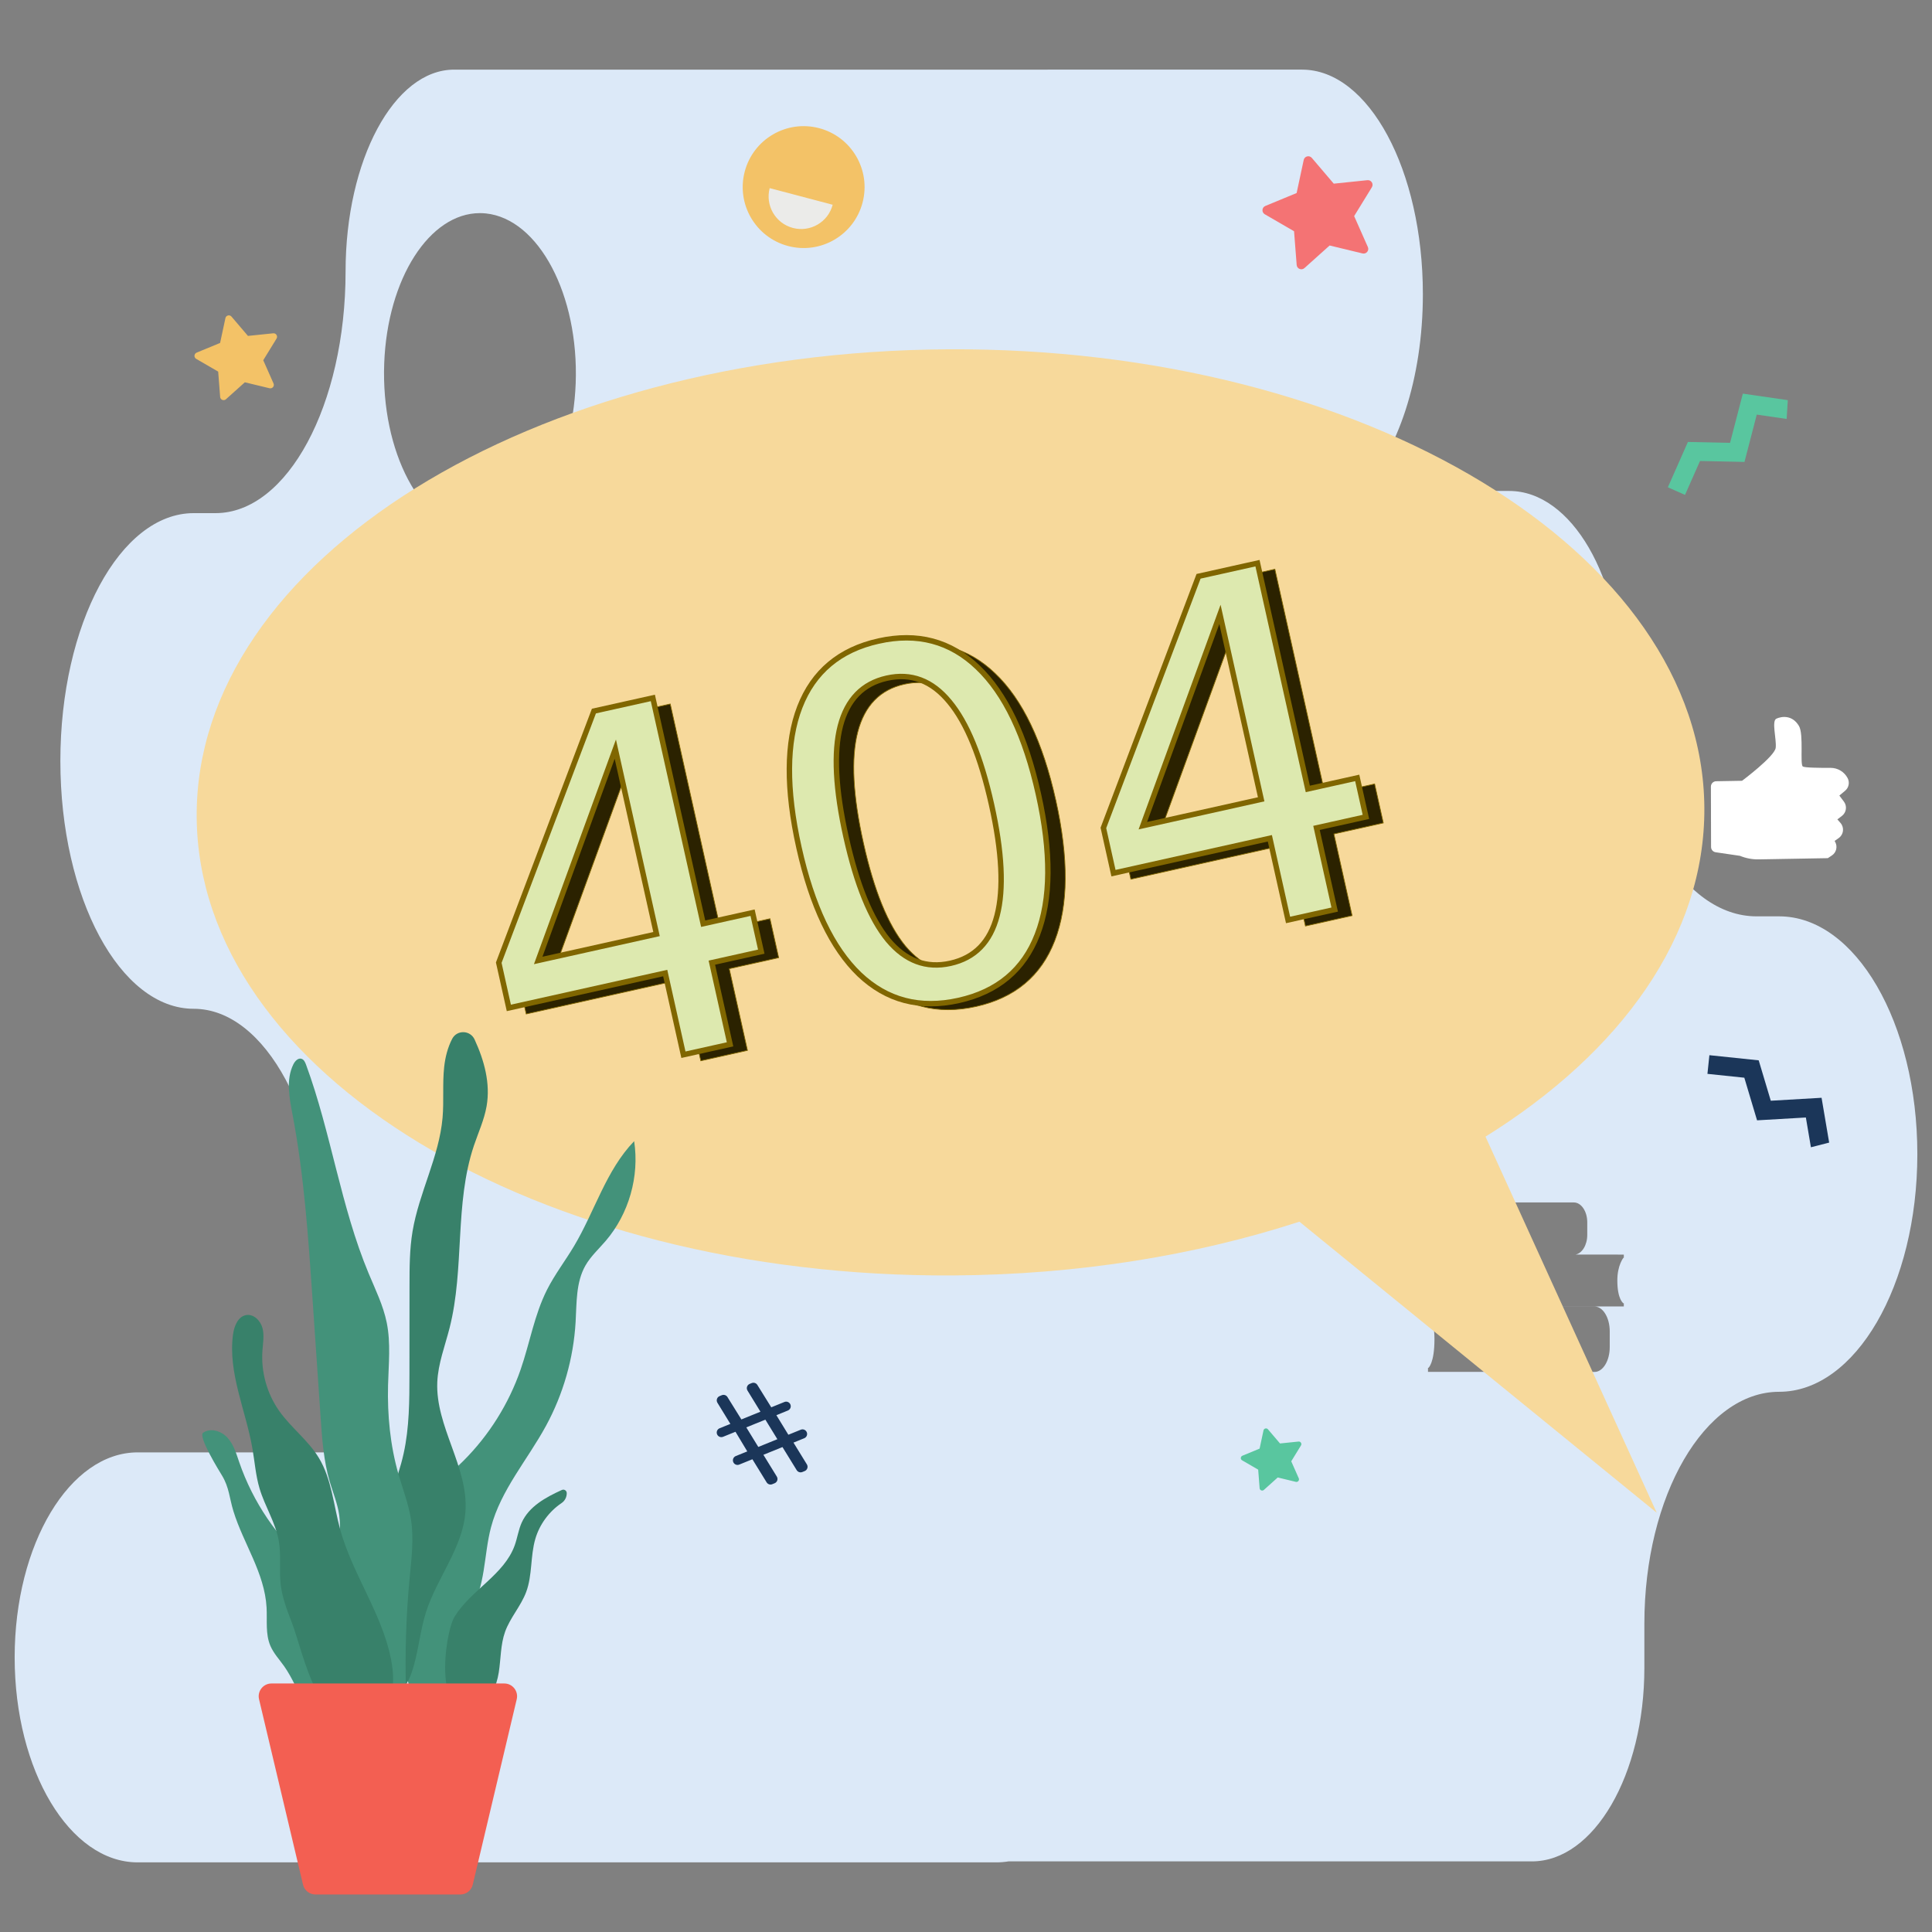 <?xml version="1.0" encoding="UTF-8" standalone="no"?>
<!-- Created with Inkscape (http://www.inkscape.org/) -->

<svg
   version="1.1"
   id="svg870"
   xml:space="preserve"
   width="700mm"
   height="700mm"
   viewBox="0 0 2645.669 2645.673"
   sodipodi:docname="error.svg"
   inkscape:version="1.1.1 (3bf5ae0d25, 2021-09-20)"
   xmlns:inkscape="http://www.inkscape.org/namespaces/inkscape"
   xmlns:sodipodi="http://sodipodi.sourceforge.net/DTD/sodipodi-0.dtd"
   xmlns="http://www.w3.org/2000/svg"
   xmlns:svg="http://www.w3.org/2000/svg"><rect x="0" y="0" width="2645.669" height="2645.673" fill="#808080" stroke="none"/><sodipodi:namedview
     id="namedview1031"
     pagecolor="#ffffff"
     bordercolor="#666666"
     borderopacity="1.0"
     inkscape:pageshadow="2"
     inkscape:pageopacity="0.0"
     inkscape:pagecheckerboard="0"
     inkscape:document-units="mm"
     showgrid="false"
     inkscape:zoom="0.31825595"
     inkscape:cx="1321.2636"
     inkscape:cy="1316.5504"
     inkscape:window-width="1920"
     inkscape:window-height="1051"
     inkscape:window-x="0"
     inkscape:window-y="0"
     inkscape:window-maximized="1"
     inkscape:current-layer="svg870" /><defs
     id="defs874"><rect
       x="670.256"
       y="736.447"
       width="1551.178"
       height="1066.516"
       id="rect27490" /><rect
       x="703.985"
       y="875.111"
       width="1252.787"
       height="601.893"
       id="rect11706" /><rect
       x="670.256"
       y="736.447"
       width="1551.178"
       height="1066.516"
       id="rect29814" /></defs><path
     d="M 188.459,2550.319 H 1364.587 c 5.543,0 11.024,-0.454 16.426,-1.334 h 716.743 c 85.069,0 154.03,-118.638 154.03,-264.981 v -60.544 c 0,-175.383 82.643,-317.546 184.588,-317.546 v 0 c 104.504,0 189.222,-145.757 189.222,-325.525 v -0.015 c 0,-179.783 -84.719,-325.525 -189.222,-325.525 h -30.999 c -101.946,0 -184.588,-142.163 -184.588,-317.546 v 0 c 0,-146.343 -68.962,-264.981 -154.031,-264.981 h -203.982 c 51.086,-52.331 85.701,-153.383 85.701,-269.469 v -0.013 c 0,-169.81 -74.058,-307.485 -165.416,-307.485 H 621.844 c -82.069,0 -148.608,123.698 -148.608,276.26 0,182.849 -79.737,331.069 -178.1,331.069 h -29.905 c -100.826,0 -182.569,151.931 -182.569,339.37 v 0 c 0,187.424 81.743,339.37 182.569,339.37 98.362,0 178.091,148.22 178.091,331.054 v 63.125 c 0,85.888 21.089,162.623 54.17,213.282 h -309.033 c -92.996,0 -168.387,125.693 -168.387,280.719 0,155.041 75.391,280.718 168.387,280.718 m 1995.092,-761.211 c 11.492,0 20.806,15.224 20.806,34.012 v 21.589 c 0,18.788 -9.314,34.012 -20.806,34.012 l -142.709,-0.088 h -85.364 v -5.456 h 0.539 c 0,0 8.327,-6.263 8.327,-39.424 0,-26.327 -8.327,-39.101 -8.327,-39.101 v 0 0 h 0.29 c -0.172,-0.014 -0.265,-0.014 -0.265,-0.014 l -0.565,-0.015 v -5.427 h 7.531 c 0.302,-0.059 0.608,-0.088 0.919,-0.088 h 31.546 c -11.495,0 -20.814,-12.071 -20.814,-26.972 v -17.131 c 0,-14.051 8.274,-25.578 18.846,-26.869 h -39.821 v -4.356 h 0.477 c 0,0 7.357,-5.001 7.357,-31.504 0,-21.032 -7.357,-31.225 -7.357,-31.225 v 0 0 h 0.263 c -0.158,-0.014 -0.241,-0.014 -0.241,-0.014 l -0.499,-0.015 v -4.341 h 6.652 c 0.267,-0.044 0.538,-0.058 0.813,-0.058 h 194.047 c 10.152,0 18.383,12.159 18.383,27.163 v 17.248 c 0,13.933 -7.094,25.417 -16.233,26.987 h 57.836 c 0.312,0 0.62,0.014 0.923,0.058 h 7.53 v 4.312 l -0.565,0.015 c 0,0 -0.096,0 -0.276,0.014 h 0.3 c 0,0 -8.33,10.12 -8.33,31.02 0,26.312 8.33,31.284 8.33,31.284 h 0.541 v 4.327 h -83.328 l -144.836,0.059 h 188.078 M 657.116,291.855 c 2.763,0 5.551,0.132 8.349,0.425 72.408,7.597 127.414,111.803 122.874,232.744 -4.373,116.277 -62.176,205.699 -130.977,205.699 -2.763,0 -5.552,-0.147 -8.349,-0.44 -72.399,-7.582 -127.414,-111.789 -122.874,-232.744 4.373,-116.277 62.185,-205.684 130.977,-205.684"
     style="fill:#dce9f8;fill-opacity:1;fill-rule:nonzero;stroke:none;stroke-width:0.114"
     id="path882" /><g
     id="g29873"
     transform="translate(-156.385,41.607)"><path
       d="m 1337.558,235.874 c -11.74,44.563 -57.378,71.172 -101.928,59.418 -44.563,-11.754 -71.158,-57.392 -59.418,-101.956 11.754,-44.563 57.392,-71.172 101.942,-59.418 44.55,11.754 71.158,57.406 59.404,101.955"
       style="fill:#f3c267;fill-opacity:1;fill-rule:nonzero;stroke:none;stroke-width:0.138"
       id="path946" /><path
       d="m 1210.386,216.018 c -6.27,23.825 7.951,48.229 31.762,54.512 23.825,6.283 48.229,-7.937 54.498,-31.762 l -86.26,-22.75"
       style="fill:#ebebe9;fill-opacity:1;fill-rule:nonzero;stroke:none;stroke-width:0.138"
       id="path948" /></g><path
     d="m 2243.749,1086.767 -117.857,120.103 145.403,-27.132 z"
     style="fill:#f35f52;fill-opacity:1;fill-rule:nonzero;stroke:none;stroke-width:0.138"
     id="path952" /><path
     d="m 2350.086,1069.832 35.483,-0.634 c 0,0 44.688,-33.374 46.066,-45.17 1.364,-11.795 -5.967,-36.764 0.965,-39.906 6.931,-3.128 21.62,-5.608 30.894,10.018 6.738,11.341 1.13,52.721 5.291,55.49 2.618,1.736 23.012,1.943 37.908,1.86 9.806,-0.055 18.813,5.333 23.406,13.986 l 0.015,0.028 c 3.104,5.856 1.692,13.077 -3.391,17.321 l -7.911,6.614 6.226,8.282 c 4.635,6.16 3.43,14.896 -2.701,19.581 l -6.245,4.754 4.276,4.878 c 5.509,6.27 4.347,15.943 -2.49,20.724 l -5.549,3.9 0.827,1.529 c 3.468,6.394 1.48,14.372 -4.575,18.382 l -5.581,3.693 -94.473,1.667 c -8.847,0.165 -17.638,-1.488 -25.823,-4.851 l -33.333,-4.905 c -3.583,-0.524 -6.228,-3.596 -6.242,-7.221 l -0.221,-82.692 c 0,-3.996 3.197,-7.248 7.179,-7.331"
     style="fill:#ffffff;fill-opacity:1;fill-rule:nonzero;stroke:none;stroke-width:0.138"
     id="path954" /><path
     d="m 1038.408,1981.438 -16.425,-26.788 26.113,-10.597 16.425,26.788 z m 66.542,23.894 -18.368,-29.833 14.744,-5.98 c 3.224,-1.309 4.782,-4.988 3.473,-8.213 -1.309,-3.224 -4.988,-4.782 -8.213,-3.472 l -17.004,6.904 -16.412,-26.788 15.75,-6.394 c 3.224,-1.309 4.782,-4.974 3.473,-8.213 -1.309,-3.224 -4.988,-4.782 -8.213,-3.472 l -18.01,7.303 -19.071,-30.674 c -1.612,-2.604 -4.878,-3.666 -7.717,-2.508 l -2.756,1.116 c -3.61,1.461 -5.043,5.815 -3.004,9.136 l 17.734,28.937 -26.112,10.597 -19.071,-30.674 c -1.612,-2.604 -4.878,-3.665 -7.717,-2.522 l -3.004,1.226 c -3.61,1.461 -5.043,5.815 -3.004,9.136 l 17.721,28.937 -14.744,5.98 c -3.224,1.309 -4.782,4.988 -3.473,8.213 1.309,3.224 4.988,4.782 8.213,3.473 l 17.004,-6.89 16.163,26.884 -15.75,6.38 c -3.224,1.309 -4.782,4.988 -3.473,8.213 1.309,3.238 4.988,4.782 8.213,3.473 l 18.01,-7.303 19.484,31.638 c 1.612,2.618 4.878,3.693 7.73,2.535 l 3.224,-1.309 c 3.61,-1.461 5.043,-5.829 2.99,-9.15 l -18.355,-29.819 26.113,-10.583 19.471,31.624 c 1.612,2.618 4.892,3.693 7.744,2.535 l 3.211,-1.295 c 3.61,-1.474 5.043,-5.829 3.004,-9.15"
     style="fill:#1b3659;fill-opacity:1;fill-rule:nonzero;stroke:none;stroke-width:0.138"
     id="path1014" /><path
     d="m 1873.138,338.283 -18.768,-42.372 24.266,-39.493 c 2.756,-4.492 -0.841,-10.211 -6.091,-9.673 l -46.093,4.768 -30.067,-35.29 c -3.417,-4.01 -9.963,-2.356 -11.079,2.797 l -9.715,45.321 -42.841,17.693 c -4.878,2.012 -5.333,8.736 -0.758,11.396 l 40.085,23.246 3.583,46.203 c 0.413,5.264 6.683,7.772 10.61,4.244 l 34.504,-30.949 45.046,10.886 c 5.14,1.226 9.453,-3.955 7.317,-8.778"
     style="fill:#f47374;fill-opacity:1;fill-rule:nonzero;stroke:none;stroke-width:0.138"
     id="path1016" /><path
     d="m 374.573,525.088 -14.083,-31.79 18.203,-29.626 c 2.081,-3.362 -0.62,-7.648 -4.561,-7.248 l -34.587,3.569 -22.544,-26.457 c -2.563,-3.018 -7.482,-1.778 -8.309,2.095 l -7.289,33.994 -32.134,13.27 c -3.665,1.502 -3.996,6.559 -0.579,8.543 l 30.081,17.431 2.687,34.67 c 0.303,3.955 5.002,5.829 7.951,3.183 l 25.878,-23.205 33.801,8.144 c 3.845,0.937 7.097,-2.949 5.484,-6.573"
     style="fill:#f3c267;fill-opacity:1;fill-rule:nonzero;stroke:none;stroke-width:0.138"
     id="path1018" /><path
     d="m 769.341,1214.684 2.232,-26.333 22.957,-13.077 c 2.604,-1.502 2.384,-5.333 -0.4,-6.504 l -24.349,-10.266 -5.347,-25.878 c -0.62,-2.935 -4.341,-3.913 -6.311,-1.626 l -17.28,19.981 -26.264,-2.894 c -2.99,-0.344 -5.057,2.908 -3.5,5.484 l 13.669,22.612 -10.886,24.087 c -1.24,2.742 1.213,5.705 4.134,5.03 l 25.74,-6.022 19.54,17.79 c 2.219,2.026 5.801,0.62 6.063,-2.384"
     style="fill:#f47374;fill-opacity:1;fill-rule:nonzero;stroke:none;stroke-width:0.138"
     id="path1020" /><path
     d="m 1778.54,2024.405 -10.321,-23.301 13.339,-21.717 c 1.53,-2.48 -0.455,-5.622 -3.335,-5.333 l -25.368,2.618 -16.536,-19.402 c -1.874,-2.205 -5.484,-1.295 -6.091,1.543 l -5.346,24.927 -23.563,9.728 c -2.687,1.102 -2.935,4.809 -0.413,6.27 l 22.047,12.788 1.97,25.424 c 0.22,2.894 3.679,4.272 5.829,2.329 l 18.988,-17.032 24.776,5.994 c 2.825,0.675 5.209,-2.177 4.024,-4.837"
     style="fill:#59c69f;fill-opacity:1;fill-rule:nonzero;stroke:none;stroke-width:0.138"
     id="path1024" /><path
     d="m 2446.638,573.707 -40.926,-5.939 -16.825,64.792 -60.906,-1.295 -20.518,46.437 -23.508,-10.39 27.449,-62.105 57.723,1.24 17.5,-67.41 61.581,8.929 -1.571,25.74"
     style="fill:#59c69f;fill-opacity:1;fill-rule:nonzero;stroke:none;stroke-width:0.138"
     id="path1026" /><path
     d="m 2479.865,1571.067 -6.914,-40.774 -66.838,3.879 -17.452,-58.364 -50.495,-5.266 2.673,-25.561 67.522,7.043 16.546,55.316 69.534,-4.043 10.404,61.356 -24.98,6.413"
     style="fill:#1b3659;fill-opacity:1;fill-rule:nonzero;stroke:none;stroke-width:0.138"
     id="path1028" /><path
     d="m 1297.89,478.336 c 570.101,-3.387 1033.965,277.772 1036.045,627.973 1.069,175.1 -113.545,334.336 -299.697,450.199 l 234.457,515.022 -489.294,-398.566 c -141.768,46.108 -302.965,72.607 -473.966,73.617 C 735.276,1749.967 271.411,1468.809 269.331,1118.549 267.252,768.348 727.789,481.723 1297.89,478.336"
     style="fill:#f7d99b;fill-opacity:1;fill-rule:nonzero;stroke:none;stroke-width:0.594"
     id="path944" />
         <g
     id="g1097"
     transform="rotate(-12.565,2776.265,-7756.527)"><g
       aria-label="404"
       transform="matrix(1,0,0,1,-1922.451,-489.414)"
       id="text29812"
       style="font-size:16px;line-height:1.25;white-space:pre;shape-inside:url(#rect29814);fill:#2b2200;stroke:#806600"><path
         d="M 922.209,897.58 756.193,1157.02 h 166.016 z m -17.253,-57.292 h 82.682 v 316.732 h 69.336 v 54.688 h -69.336 v 114.583 H 922.209 V 1211.708 H 702.808 v -63.477 z"
         style="font-size:666.667px;-inkscape-font-specification:'sans-serif, Normal'"
         id="path1064" /><path
         d="m 1306.324,883.583 q -50.781,0 -76.498,50.13 -25.391,49.805 -25.391,150.065 0,99.935 25.391,150.065 25.716,49.805 76.498,49.805 51.107,0 76.497,-49.805 25.716,-50.13 25.716,-150.065 0,-100.26 -25.716,-150.065 -25.391,-50.13 -76.497,-50.13 z m 0,-52.083 q 81.706,0 124.674,64.779 43.294,64.453 43.294,187.5 0,122.721 -43.294,187.5 -42.969,64.453 -124.674,64.453 -81.706,0 -125,-64.453 -42.969,-64.779 -42.969,-187.5 0,-123.047 42.969,-187.5 43.294,-64.779 125,-64.779 z"
         style="font-size:666.667px;-inkscape-font-specification:'sans-serif, Normal'"
         id="path1066" /><path
         d="m 1770.517,897.58 -166.016,259.44 h 166.016 z m -17.253,-57.292 h 82.682 v 316.732 h 69.336 v 54.688 h -69.336 v 114.583 h -65.43 v -114.583 h -219.401 v -63.477 z"
         style="font-size:666.667px;-inkscape-font-specification:'sans-serif, Normal'"
         id="path1068" /></g><g
       aria-label="404"
       transform="matrix(1,0,0,1,-1943.88,-502.685)"
       id="text27488"
       style="font-size:16px;line-height:1.25;white-space:pre;shape-inside:url(#rect27490);fill:#dde9af;stroke:#806600;stroke-width:7.427"><path
         d="M 922.209,897.58 756.193,1157.02 h 166.016 z m -17.253,-57.292 h 82.682 v 316.732 h 69.336 v 54.688 h -69.336 v 114.583 H 922.209 V 1211.708 H 702.808 v -63.477 z"
         style="font-size:666.667px;-inkscape-font-specification:'sans-serif, Normal'"
         id="path1039" /><path
         d="m 1306.324,883.583 q -50.781,0 -76.498,50.13 -25.391,49.805 -25.391,150.065 0,99.935 25.391,150.065 25.716,49.805 76.498,49.805 51.107,0 76.497,-49.805 25.716,-50.13 25.716,-150.065 0,-100.26 -25.716,-150.065 -25.391,-50.13 -76.497,-50.13 z m 0,-52.083 q 81.706,0 124.674,64.779 43.294,64.453 43.294,187.5 0,122.721 -43.294,187.5 -42.969,64.453 -124.674,64.453 -81.706,0 -125,-64.453 -42.969,-64.779 -42.969,-187.5 0,-123.047 42.969,-187.5 43.294,-64.779 125,-64.779 z"
         style="font-size:666.667px;-inkscape-font-specification:'sans-serif, Normal'"
         id="path1041" /><path
         d="m 1770.517,897.58 -166.016,259.44 h 166.016 z m -17.253,-57.292 h 82.682 v 316.732 h 69.336 v 54.688 h -69.336 v 114.583 h -65.43 v -114.583 h -219.401 v -63.477 z"
         style="font-size:666.667px;-inkscape-font-specification:'sans-serif, Normal'"
         id="path1043" /></g></g><g
     id="g29869"
     transform="matrix(0.931,0,0,0.931,-73.944,204.442)"><path
       d="m 687.724,2061.084 c 2.632,-23.357 5.774,-47.223 16.618,-68.058 13.173,-25.341 36.309,-43.613 56.538,-63.745 37.784,-37.618 66.859,-83.973 84.318,-134.393 13.49,-38.996 20.215,-80.542 38.817,-117.361 11.354,-22.488 26.843,-42.593 39.74,-64.227 30.481,-51.136 47.085,-111.56 88.424,-154.359 7.951,51.894 -7.772,106.958 -41.904,146.781 -10.183,11.864 -21.992,22.571 -29.75,36.158 -14.083,24.679 -12.801,54.774 -14.455,83.146 -3.1,53.327 -18.12,105.924 -43.654,152.802 -27.132,49.813 -66.28,94.17 -80.776,149.013 -10.872,41.105 -7.634,87.211 -30.811,122.832 -2.508,3.858 -5.388,7.73 -5.994,12.305 -0.344,2.563 0.055,5.167 0.455,7.717 0.51,3.307 1.033,6.628 1.557,9.935 5.264,33.636 10.721,76.436 -18.189,101.611 -20.036,17.459 -45.817,17.845 -60.217,-5.333 -14.482,-23.343 -13.201,-57.489 -12.126,-83.753 1.791,-43.737 6.476,-87.597 11.41,-131.072"
       style="fill:#43927a;fill-opacity:1;fill-rule:nonzero;stroke:none;stroke-width:0.138"
       id="path1032" /><path
       d="m 635.651,2034.021 c 11.244,-38.941 28.703,-76.036 37.453,-115.611 8.474,-38.39 8.543,-78.076 8.571,-117.403 0.028,-43.089 0.069,-86.178 0.096,-129.267 0.014,-26.815 0.041,-53.796 4.478,-80.239 9.536,-56.924 39.12,-109.562 44.136,-167.05 2.163,-24.872 -0.344,-50.006 2.384,-74.81 1.557,-14.165 5.195,-28.634 11.754,-41.215 7.055,-13.518 26.553,-12.925 32.947,0.923 14.372,31.142 23.48,64.792 17.679,98.152 -3.486,20.008 -12.154,38.666 -18.63,57.916 -28.813,85.709 -13.518,180.596 -35.813,268.248 -6.724,26.457 -16.894,52.404 -18.079,79.674 -2.839,65.288 45.914,124.912 41.449,190.104 -3.665,53.451 -42.097,97.684 -58.219,148.765 -9.039,28.593 -10.969,59.115 -20.642,87.487 -7.51,22.061 -24.996,48.835 -52.142,42.138 -25.768,-6.352 -17.982,-27.38 -16.839,-47.485 3.9,-67.975 0.234,-133.924 19.416,-200.328"
       style="fill:#38816a;fill-opacity:1;fill-rule:nonzero;stroke:none;stroke-width:0.138"
       id="path1034" /><path
       d="m 576.66,2069.711 c 1.13,-20.242 4.547,-40.581 1.722,-60.658 -2.398,-16.949 -9.136,-32.92 -13.959,-49.331 -9.026,-30.77 -11.258,-63.069 -13.449,-95.066 -3.982,-58.164 -7.951,-116.328 -11.919,-174.492 -6.187,-90.422 -12.388,-181.092 -29.296,-270.109 -4.699,-24.721 -9.963,-51.508 1.144,-74.079 2.343,-4.754 6.959,-9.797 12.002,-8.213 3.596,1.13 5.36,5.085 6.669,8.64 36.957,100.426 50.916,208.541 92.172,307.272 9.88,23.66 21.372,46.92 26.484,72.04 6.146,30.177 2.77,61.333 1.97,92.117 -1.13,44.136 3.169,88.617 15.351,131.044 6.38,22.199 14.923,43.902 18.41,66.735 4.368,28.483 0.703,57.489 -2.026,86.164 -5.236,55.132 -7.014,110.595 -5.319,165.948 1.006,32.547 -26.471,31.693 -44.66,11.699 -12.732,-13.986 -12.608,-29.337 -16.977,-46.74 -14.303,-57.144 -41.794,-101.019 -38.321,-162.972"
       style="fill:#43927a;fill-opacity:1;fill-rule:nonzero;stroke:none;stroke-width:0.138"
       id="path1036" /><path
       d="m 748.286,2157.955 c 24.294,-39.038 72.688,-61.223 88.217,-104.519 3.955,-11.01 5.498,-22.86 10.321,-33.526 10.721,-23.673 35.097,-37.053 59.06,-47.939 3.321,-1.516 7.11,0.896 7.152,4.561 0.083,5.815 -2.673,11.368 -7.496,14.62 -18.465,12.429 -32.492,31.418 -38.735,52.831 -7.4,25.368 -4.189,53.176 -13.394,77.951 -7.717,20.794 -23.618,37.798 -31.087,58.688 -6.821,19.085 -6.104,39.947 -9.315,59.983 -3.211,20.022 -12.112,41.284 -30.494,49.758 -66.542,30.66 -49.91,-107.192 -34.229,-132.409"
       style="fill:#38816a;fill-opacity:1;fill-rule:nonzero;stroke:none;stroke-width:0.138"
       id="path1038" /><path
       d="m 471.535,2145.071 c 1.033,18.864 -1.846,38.652 5.539,56.042 4.726,11.134 13.215,20.118 20.201,29.985 24.486,34.656 33.374,83.739 71.007,103.237 2.48,1.295 5.25,2.453 8.006,1.929 3.858,-0.717 6.38,-4.437 7.937,-8.047 9.219,-21.496 -1.13,-45.707 -7.262,-68.292 -1.075,-3.955 -1.97,-8.35 -0.096,-11.988 2.081,-3.996 6.807,-5.732 10.032,-8.874 6.421,-6.242 5.815,-16.591 4.547,-25.492 -3.197,-22.199 -7.675,-44.219 -13.435,-65.908 -3.252,-12.291 -7.014,-24.693 -14.11,-35.248 -7.785,-11.63 -19.126,-20.311 -29.723,-29.433 -46.865,-40.306 -82.761,-93.302 -102.865,-151.824 -4.341,-12.677 -8.226,-26.057 -17.211,-35.979 -8.984,-9.921 -24.996,-15.02 -35.937,-7.331 -7.785,5.484 24.101,56.786 27.821,62.932 10.624,17.583 10.762,32.878 16.77,52.39 14.717,47.843 45.969,90.656 48.78,141.903"
       style="fill:#43927a;fill-opacity:1;fill-rule:nonzero;stroke:none;stroke-width:0.138"
       id="path1040" /><path
       d="m 508.63,2166.885 c -6.959,-17.996 -13.986,-36.227 -16.274,-55.394 -2.549,-21.317 0.827,-43.103 -2.811,-64.254 -4.671,-27.187 -20.532,-51.109 -28.372,-77.552 -5.677,-19.099 -7.069,-39.162 -10.473,-58.798 -9.728,-56.138 -36.116,-110.995 -28.551,-167.464 1.654,-12.278 7.193,-26.595 19.388,-28.689 11.037,-1.902 21.083,8.199 23.949,19.044 2.866,10.845 0.73,22.282 -0.055,33.471 -2.205,31.211 6.697,63.083 24.748,88.617 17.335,24.541 42.496,43.006 58.095,68.678 19.14,31.5 21.744,69.945 31.5,105.497 19.429,70.689 68.127,132.367 77.014,205.151 3.528,28.965 -3.266,64.172 -29.998,75.733 -77.304,33.471 -100.647,-98.745 -118.16,-144.039"
       style="fill:#38816a;fill-opacity:1;fill-rule:nonzero;stroke:none;stroke-width:0.138"
       id="path1042" /><path
       d="m 643.781,2256.618 h 177.413 c 12.126,0 21.083,11.341 18.272,23.177 l -64.668,272.713 c -2.012,8.489 -9.577,14.469 -18.286,14.469 H 656.141 643.781 543.396 c -8.695,0 -16.26,-5.98 -18.272,-14.469 L 460.443,2279.795 c -2.797,-11.837 6.146,-23.177 18.286,-23.177 h 165.053"
       style="fill:#f35f52;fill-opacity:1;fill-rule:nonzero;stroke:none;stroke-width:0.138"
       id="path1044" /></g></svg>
